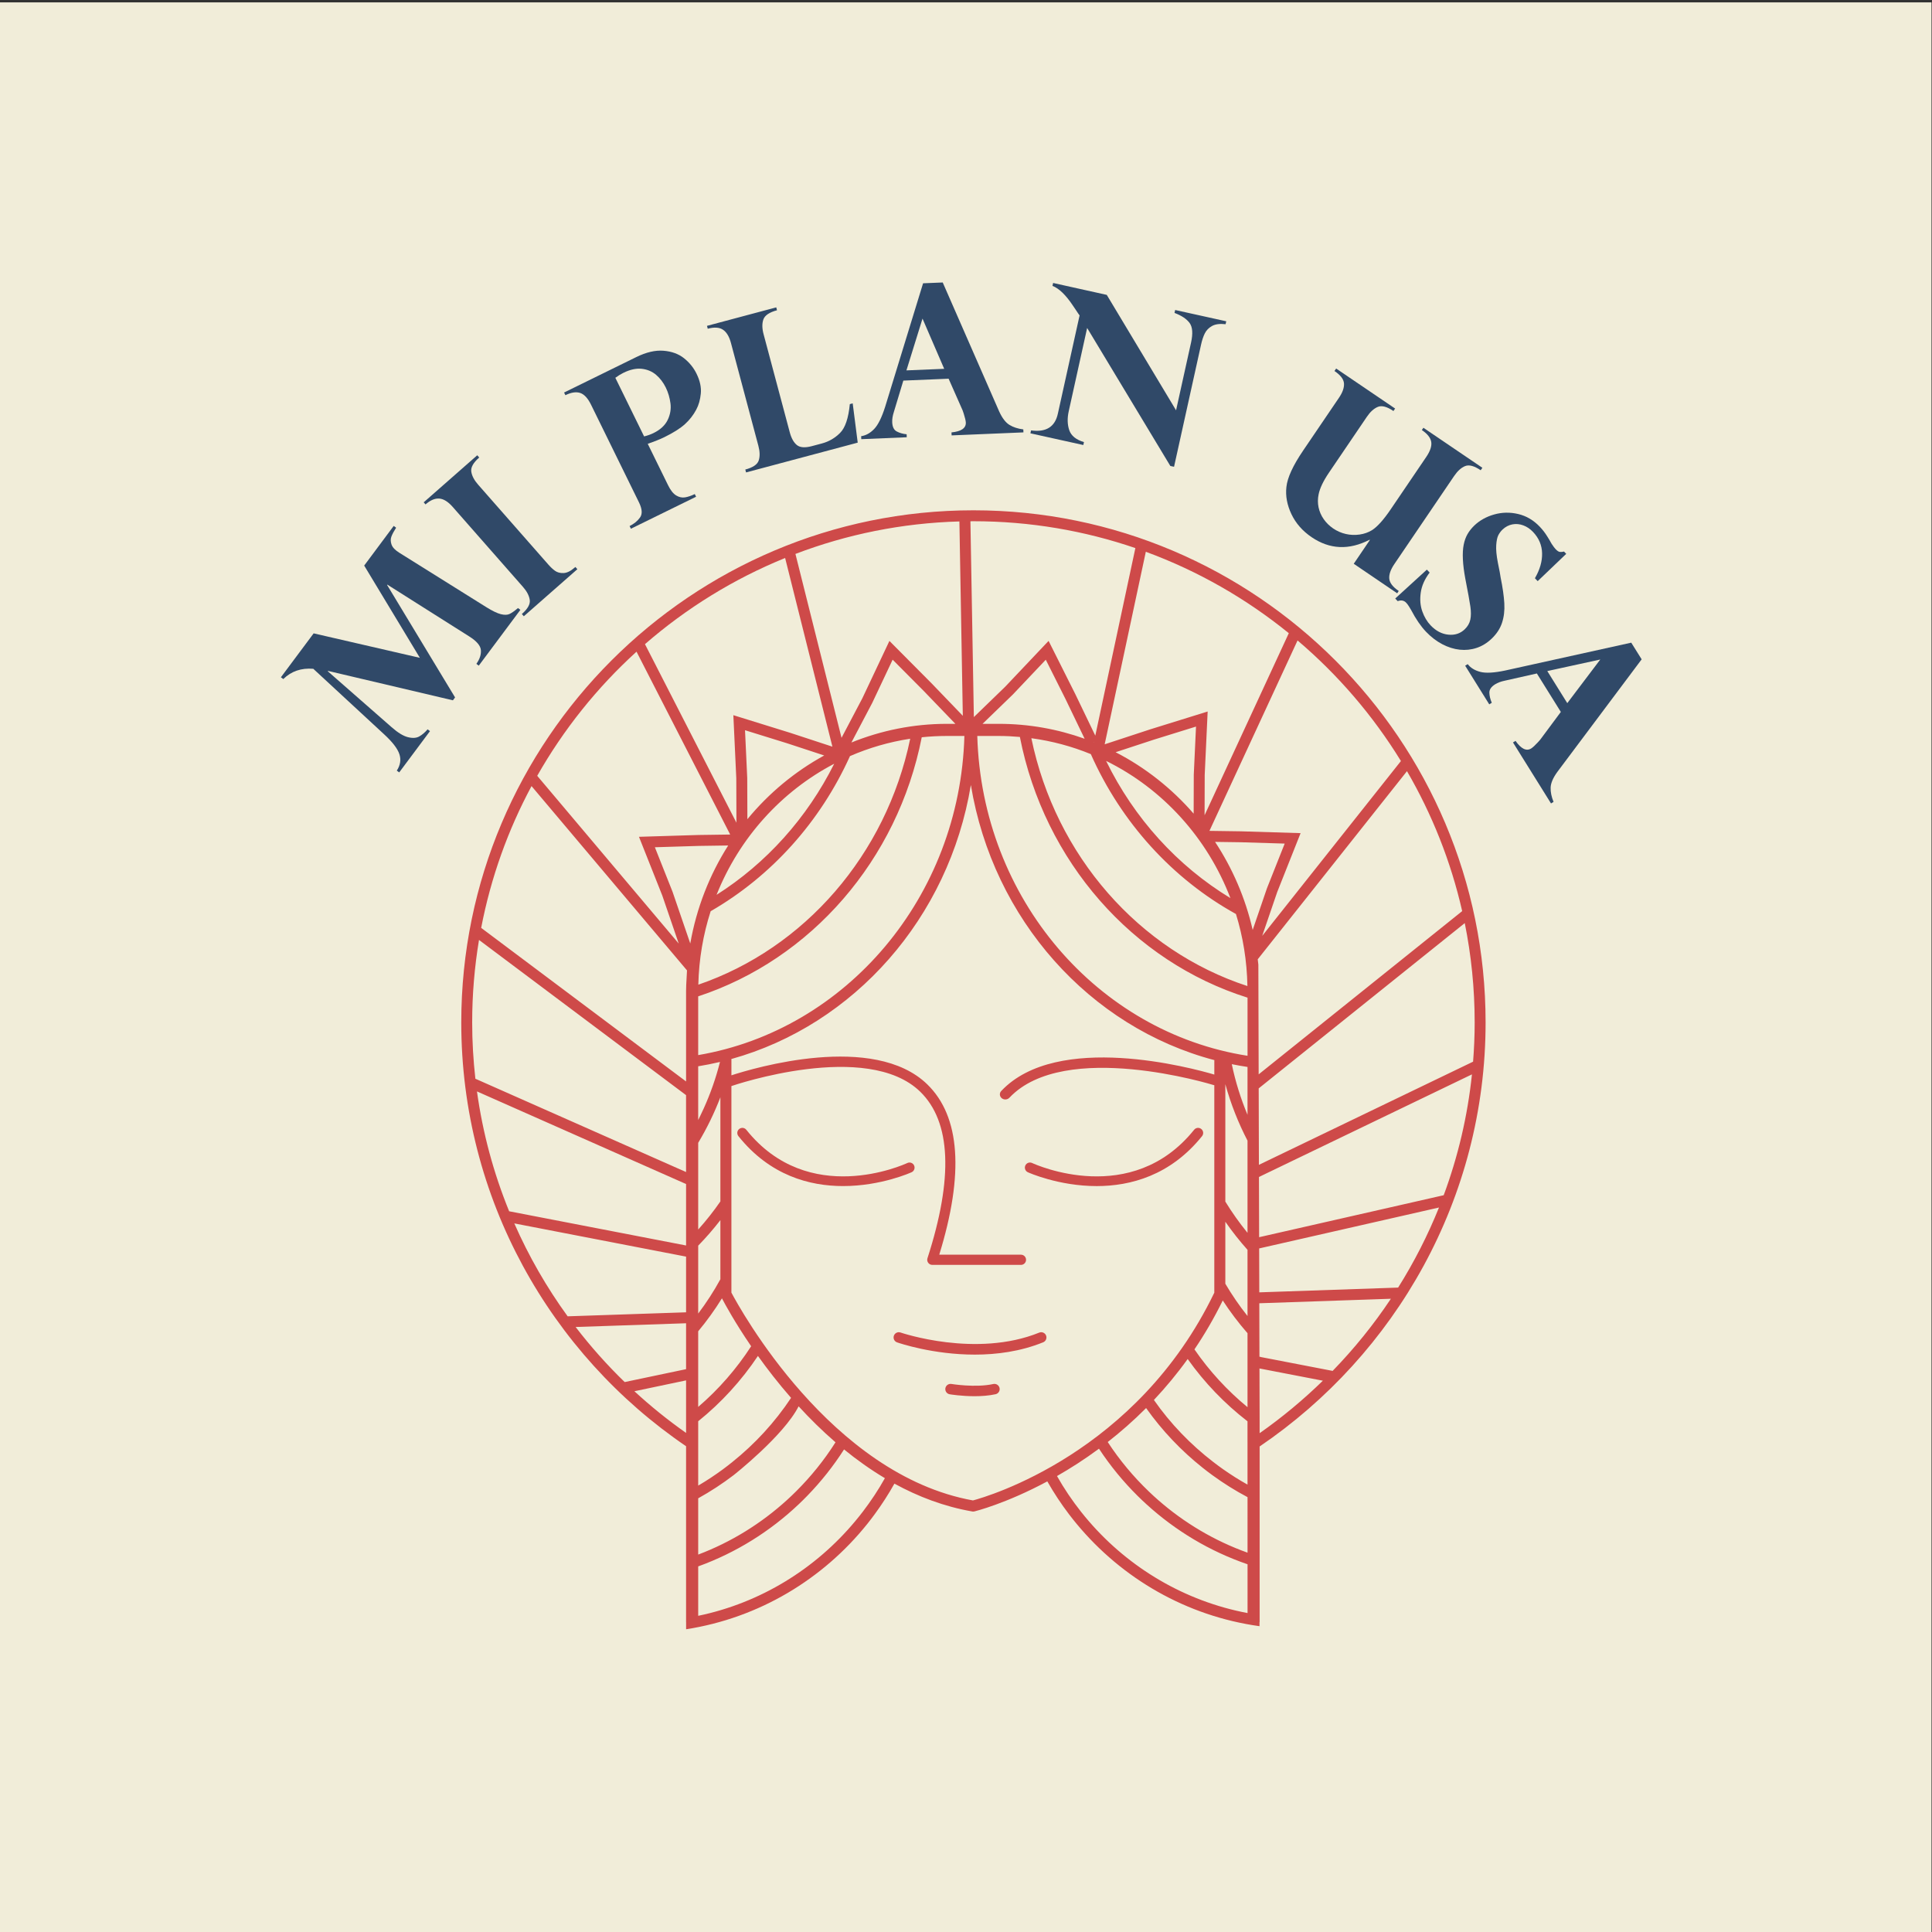 <?xml version="1.0" encoding="utf-8"?>
<!-- Generator: Adobe Illustrator 24.3.0, SVG Export Plug-In . SVG Version: 6.00 Build 0)  -->
<svg version="1.1" id="Capa_1" xmlns="http://www.w3.org/2000/svg" xmlns:xlink="http://www.w3.org/1999/xlink" x="0px" y="0px"
	 viewBox="0 0 1080 1080" style="enable-background:new 0 0 1080 1080;" xml:space="preserve">
<rect x="0" y="0" width="1080" height="1080" fill="#333333" stroke="none"/>
<style type="text/css">
	.st0{fill:#F1EDD9;}
	.st1{fill:#CE4A49;}
	.st2{fill:#304968;}
</style>
<rect x="-0.28" y="1.33" class="st0" width="1080" height="1080"/>
<g>
	<g>
		<path class="st1" d="M580.95,744.93c-35.33,14.32-77.13,0.09-77.55-0.05c-1.51-0.53-3.19,0.28-3.72,1.8
			c-0.53,1.52,0.27,3.19,1.8,3.72c1.18,0.41,20.02,6.84,43.44,6.84c12.12,0,25.47-1.72,38.22-6.89c1.5-0.61,2.22-2.31,1.61-3.81
			C584.15,745.05,582.44,744.32,580.95,744.93z"/>
		<path class="st1" d="M555.27,773.67c-9.92,2.19-23.3-0.01-23.43-0.03c-1.59-0.26-3.1,0.81-3.37,2.4c-0.27,1.59,0.81,3.1,2.4,3.37
			c0.39,0.06,6.58,1.08,13.91,1.08c3.82,0,7.96-0.28,11.75-1.11c1.58-0.35,2.57-1.91,2.23-3.48
			C558.4,774.32,556.84,773.33,555.27,773.67z"/>
		<path class="st1" d="M671.96,635.11c0.98-1.22,0.79-3.02-0.44-4c-1.22-0.98-3.02-0.79-4,0.44
			c-34.98,43.53-88.32,19.61-90.57,18.57c-1.44-0.66-3.12-0.04-3.78,1.39c-0.66,1.42-0.04,3.11,1.39,3.78
			c0.32,0.14,17.15,7.74,38.53,7.74C631.92,663.02,654.27,657.13,671.96,635.11z"/>
		<path class="st1" d="M510.99,651.51c-0.66-1.43-2.33-2.05-3.76-1.39c-2.24,1.04-55.26,24.96-90.04-18.57
			c-0.98-1.22-2.75-1.42-3.98-0.44c-1.22,0.98-1.41,2.77-0.43,4c17.59,22.02,39.8,27.91,58.52,27.91c21.26,0,37.99-7.59,38.31-7.74
			C511.03,654.62,511.64,652.93,510.99,651.51z"/>
		<path class="st1" d="M544.16,285.26c-157.87,0-286.31,128.44-286.31,286.31c0,98.38,49.88,185.32,125.67,236.88v0.23v98.13h0.02
			v3.96c40.8-6.33,76.6-28.03,101.37-59c1.41-1.77,2.78-3.57,4.12-5.4c3.98-5.43,7.65-11.1,10.95-17.01
			c13.3,7.28,27.82,12.83,43.49,15.56c0.18,0.03,0.35,0.05,0.53,0.05c0.24,0,0.48-0.03,0.71-0.08c0.4-0.09,17.59-4.35,40.75-16.79
			c3.65,6.44,7.73,12.61,12.18,18.46c1.39,1.83,2.82,3.62,4.29,5.39c25.23,30.4,61.26,51.44,102.14,57.1v-2.24h0.07v-98.13v-0.09
			c75.9-51.55,126.32-138.55,126.32-237.02C830.47,413.7,702.03,285.26,544.16,285.26z M783.13,425.42l-77.55,97.74l8.38-24.47
			l13.08-32.96l-33.37-1.02l-17.58-0.25l49.25-106.44C747.98,377.26,767.53,400,783.13,425.42z M609.78,421.56
			c17,38.28,45.63,69.74,81.13,89.38c3.94,12.75,6.15,26.26,6.4,40.27c-60.51-19.79-107.21-72.74-120.77-138.54
			C588.12,414.23,599.26,417.25,609.78,421.56z M558.33,404.63h-9.08l16.96-16.42l18.39-19.42l11.02,21.96l10.7,22.22
			C591.29,407.58,575.14,404.63,558.33,404.63z M611.33,414.85l0.19-0.09l-0.03,0.15C611.44,414.89,611.38,414.87,611.33,414.85z
			 M618.32,425.36c31.62,15.56,56.61,43.03,69.49,76.69C658.2,484.08,633.97,457.41,618.32,425.36z M623.64,420.49l21.42-7.03
			l23.52-7.3l-1.25,26.85l-0.07,21.83C655.03,440.75,640.24,429.05,623.64,420.49z M720.45,353.96l-47.08,101.76l0.07-22.56
			l1.65-35.42l-31.89,9.9l-25.68,8.43l23-107.62C669.75,319.19,696.7,334.68,720.45,353.96z M544.16,291.37
			c31.66,0,62.11,5.29,90.52,15.01l-22.4,104.85l-11.16-23.18l-14.95-29.79l-24.29,25.65l-17.49,16.94l-1.92-109.46
			C543.02,291.39,543.59,291.37,544.16,291.37z M409.33,817.32c-1.73,1.38-3.47,2.75-5.25,4.06c-4.43,3.25-9.01,6.3-13.78,9.08
			v-17.32v-7.29v-11.36c12.89-10.38,24.15-22.7,33.39-36.51c5.24,7.33,11.43,15.33,18.52,23.44
			C433.18,795.05,422.04,807.13,409.33,817.32z M446.43,786.14c6.25,6.82,13.13,13.64,20.62,20.11c-6.32,9.99-13.76,19.2-22.1,27.49
			c-1.6,1.59-3.23,3.15-4.9,4.67c-14.4,13.13-31.22,23.61-49.75,30.61v-31.46c6.91-3.83,13.51-8.15,19.77-12.92
			C410.06,824.65,438.06,802.63,446.43,786.14z M390.29,786.48v-42.27c4.84-5.81,9.27-11.97,13.28-18.43
			c1.76,3.36,7.31,13.59,16.33,26.78C411.69,765.25,401.71,776.68,390.29,786.48z M402.7,613.38v58.22
			c-3.8,5.51-7.95,10.75-12.4,15.71v-48.47C395.13,630.78,399.29,622.27,402.7,613.38z M390.29,626.1v-30.04
			c4.11-0.67,8.17-1.48,12.19-2.43c-2.27,8.99-5.33,17.67-9.08,25.97l-1.92,4.09C391.09,624.49,390.7,625.3,390.29,626.1z
			 M402.7,682.05v33.06c-3.67,6.71-7.82,13.11-12.4,19.18v-37.97C394.7,691.82,398.84,687.05,402.7,682.05z M390.29,589.81v-32.84
			c63-20.72,111.47-76.14,124.97-144.83c4.63-0.48,9.32-0.73,14.06-0.73h9.78C536.59,501.51,472.94,575.74,390.29,589.81z
			 M466.32,426.94c-15.14,30.28-37.97,55.66-65.76,73.28C413.2,468.48,436.7,442.44,466.32,426.94z M416.47,408.2l23.47,7.28
			l20.8,6.83c-16.45,9.02-31.02,21.13-42.95,35.63l-0.08-23.02L416.47,408.2z M475.14,422.67c10.62-4.62,21.91-7.92,33.67-9.71
			c-13.46,64.83-59.12,117.15-118.44,137.48c0.33-14.3,2.72-28.09,6.89-41.06C431.15,489.85,458.53,459.46,475.14,422.67z
			 M475.94,415.07l11.63-22.11l11.42-24.19l17.33,17.43l17.74,18.43h-4.72C510.48,404.63,492.49,408.37,475.94,415.07z
			 M536.31,291.49l1.91,108.65l-17.53-18.22l-23.5-23.64l-15.08,31.95l-11.69,22.22l-25.77-102.8
			C473.27,298.74,504.11,292.38,536.31,291.49z M438.89,311.92l26.43,105.47l-23.53-7.72l-31.84-9.88l1.64,35.29l0.08,24.82
			l-51.13-99.81C383.67,339.99,410.09,323.63,438.89,311.92z M355.82,364.29l52.36,102.22l-17.67,0.25l-33.32,1.02l13.03,32.82
			l9.2,26.86l-79.11-93.78C315.07,407.69,333.85,384.26,355.82,364.29z M383.52,786.23v7.57v7.21
			c-10.15-7.13-19.79-14.92-28.89-23.3l28.89-6.07V786.23z M383.52,765.37l-34.32,7.21c-9.87-9.57-19.04-19.86-27.42-30.78
			l61.74-2.09V765.37z M383.52,725.81v7.11v0.67l-66.2,2.24c-11.7-16.11-21.72-33.51-29.82-51.94l96.02,18.57V725.81z
			 M383.52,696.23l-98.9-19.12c-8.64-21.17-14.76-43.63-17.99-67l116.89,51.77V696.23z M383.52,655.18l-117.78-52.16
			c-1.16-10.33-1.79-20.82-1.79-31.45c0-15.72,1.32-31.13,3.82-46.14l115.74,86.76V655.18z M383.6,550.6
			c-0.02,1.09-0.08,2.17-0.08,3.26v50.68l-114.54-85.85c5.4-28.13,15-54.78,28.15-79.26l86.91,103.03L383.6,550.6z M375.95,498.48
			l-9.87-24.86l24.56-0.75l16.43-0.24c-10.39,16.34-17.72,34.89-21.2,54.79L375.95,498.48z M482.37,844.97
			c-1.37,1.8-2.79,3.56-4.23,5.3c-22.13,26.58-52.83,45.71-87.84,52.98v-27.63c21.13-7.64,40.22-19.59,56.23-34.77
			c1.64-1.56,3.25-3.15,4.83-4.78c7.65-7.88,14.52-16.53,20.47-25.83c7.11,5.8,14.73,11.24,22.83,16.07
			C491.01,832.85,486.87,839.06,482.37,844.97z M543.89,838.75c-79.52-14.32-130.46-107.51-135.03-116.16V607.12
			c1.36-0.47,75.83-25.82,105.57,3.17c17.21,16.78,18.57,48.09,4.03,93.07c-0.28,0.87-0.13,1.81,0.41,2.55
			c0.54,0.74,1.39,1.17,2.3,1.17h49.56c1.57,0,2.84-1.27,2.84-2.85s-1.27-2.85-2.84-2.85h-45.68c13.97-45.24,11.74-77.25-6.65-95.18
			c-29.95-29.19-97.17-9.12-109.53-5.09v-8.71c0-0.14-0.02-0.27-0.04-0.4c68.63-19.08,121.62-78.9,133.89-153.19
			c12.4,75.1,66.42,135.43,136.15,153.81c-0.02,0.15-0.05,0.31-0.05,0.47v7.6c-12.47-3.68-87.75-24.1-119.12,9.18
			c-1.11,1.18-0.99,2.98,0.27,4.02c0.58,0.48,1.3,0.71,2.01,0.71c0.84,0,1.69-0.33,2.29-0.97c30.85-32.74,113.42-7.31,114.25-7.05
			c0.1,0.03,0.2,0.04,0.29,0.06v115.97C635.54,812.46,551.77,836.65,543.89,838.75z M697.37,901.71
			c-35.11-6.66-66.08-25.18-88.62-51.25c-1.5-1.73-2.96-3.49-4.38-5.29c-4.99-6.31-9.52-13-13.5-20.05
			c7.43-4.24,15.36-9.3,23.47-15.29c6.27,9.54,13.52,18.38,21.6,26.38c1.62,1.61,3.28,3.18,4.98,4.72
			c16.19,14.75,35.34,26.27,56.47,33.51V901.71z M697.37,867.95c-18.53-6.63-35.44-16.71-49.98-29.45c-1.72-1.5-3.39-3.04-5.04-4.62
			c-8.72-8.33-16.49-17.64-23.12-27.78c7.14-5.57,14.36-11.87,21.45-18.99c8.93,12.59,19.6,23.84,31.66,33.41
			c1.76,1.4,3.54,2.76,5.35,4.08c6.24,4.55,12.82,8.68,19.69,12.31V867.95z M697.37,805.84v7.29v16.78
			c-4.72-2.63-9.26-5.52-13.66-8.61c-1.83-1.28-3.62-2.62-5.39-3.98c-12.77-9.8-24.04-21.49-33.28-34.73
			c6.5-6.9,12.85-14.51,18.88-22.89c9.37,13.2,20.65,24.94,33.44,34.81V805.84z M697.37,786.62c-11.33-9.31-21.32-20.2-29.67-32.31
			c5.66-8.36,10.98-17.46,15.83-27.33c4.19,6.42,8.81,12.54,13.84,18.29V786.62z M697.37,735.66c-4.54-5.7-8.68-11.74-12.4-18.05
			v-34.65c3.82,5.49,7.96,10.73,12.4,15.7V735.66z M697.37,689.17c-4.51-5.53-8.66-11.37-12.4-17.48v-65.63
			c3.05,11.04,7.23,21.61,12.4,31.58V689.17z M697.37,623.2c-3.78-9.04-6.75-18.51-8.79-28.32c2.91,0.59,5.84,1.11,8.79,1.55V623.2z
			 M697.37,590.19c-83.74-13.1-148.52-87.86-151.06-178.78h12.03c3.97,0,7.89,0.21,11.78,0.55
			c13.61,69.59,63.11,125.59,127.26,145.74V590.19z M679.23,470.62l14.31,0.2l24.61,0.75l-9.92,25l-7.97,23.27
			C696.18,502,688.96,485.38,679.23,470.62z M703.43,539.22c-0.1-1-0.24-1.98-0.35-2.97l83.43-105.16
			c13.99,24.05,24.51,50.35,30.86,78.23l-113.77,91.25L703.43,539.22z M704.14,801.16v-6.06l-0.08-30.12l35.43,6.84
			C728.53,782.51,716.71,792.34,704.14,801.16z M744.95,766.34l-40.42-7.8v-0.25l-0.1-0.02l0,0.25l-0.39-0.08l-0.08-29.91
			l73.55-2.52C767.9,740.46,756.98,753.95,744.95,766.34z M781.56,719.77l-77.61,2.66l-0.07-24.55l100.52-22.87
			C798.1,690.67,790.44,705.64,781.56,719.77z M807.04,668.13l-103.18,23.47l-0.09-33.67l119.06-57.35
			C820.37,624.08,814.98,646.72,807.04,668.13z M703.74,651.15l-0.12-42.74l115.19-92.39c3.63,17.96,5.54,36.54,5.54,55.55
			c0,7.37-0.32,14.67-0.89,21.91L703.74,651.15z"/>
	</g>
	<g>
		<g>
			<path class="st2" d="M220.09,293.99l1.34,1c-1.21,1.88-2.08,3.51-2.62,4.91c-0.54,1.39-0.51,2.91,0.07,4.54
				c0.58,1.63,2.09,3.19,4.53,4.67l48.43,30.29c3.41,2.11,6.11,3.42,8.1,3.92c1.99,0.5,3.6,0.48,4.82-0.07
				c1.22-0.55,2.82-1.67,4.8-3.35l1.34,1l-23.26,31.2l-1.34-1c1.89-2.66,2.73-5.23,2.52-7.71c-0.21-2.48-2.38-5.02-6.52-7.63
				l-45.77-28.95l-0.14,0.18l38,62.87l-1.2,1.62l-69.82-16.44l-0.14,0.19l35.66,31.25c3.49,3.08,6.54,4.95,9.15,5.6
				c2.6,0.65,4.72,0.51,6.34-0.41c1.62-0.92,3.17-2.24,4.65-3.97l1.34,1l-17.21,23.08l-1.34-1c1.99-3.06,2.47-6.14,1.43-9.24
				c-1.04-3.1-3.87-6.78-8.5-11.04l-39.61-36.64c-6.72-0.56-12.31,1.36-16.77,5.74l-1.34-1l18.31-24.55l59.38,13.68l-31.13-51.57
				L220.09,293.99z"/>
			<path class="st2" d="M237.87,281.97l-1.02-1.17l29.93-26.3l1.1,1.25c-3.32,2.91-4.79,5.55-4.43,7.91
				c0.36,2.36,1.64,4.78,3.82,7.26l39.29,44.72c1.24,1.41,2.49,2.57,3.73,3.46c1.25,0.9,2.82,1.31,4.73,1.24
				c1.91-0.07,4-1.1,6.28-3.1l0.35-0.3l1.1,1.25l-29.93,26.3l-1.1-1.25c3.29-2.89,4.76-5.51,4.42-7.87
				c-0.34-2.36-1.6-4.78-3.77-7.26l-39.29-44.72c-2.58-2.94-5.09-4.5-7.53-4.69C243.11,278.53,240.55,279.61,237.87,281.97z"/>
			<path class="st2" d="M362.09,248.09l11.39,23.21c1.37,2.79,2.87,4.68,4.52,5.67c1.64,0.99,3.3,1.34,4.97,1.06
				c1.67-0.29,3.48-0.9,5.41-1.85l0.74,1.5l-36.44,17.88l-0.73-1.5c2.45-1.2,4.38-2.78,5.81-4.75c1.43-1.96,1.24-4.79-0.57-8.48
				l-26.78-54.57c-1.79-3.65-3.82-5.85-6.09-6.6c-2.27-0.75-5.02-0.32-8.26,1.26l-0.73-1.5l40.36-19.81
				c5.58-2.74,10.67-3.92,15.26-3.54c4.59,0.38,8.39,1.77,11.42,4.18c3.02,2.41,5.35,5.28,6.99,8.63c1.93,3.93,2.73,7.63,2.4,11.1
				c-0.33,3.47-1.18,6.49-2.58,9.06c-1.6,3.01-3.7,5.7-6.3,8.06c-2.6,2.37-6.45,4.8-11.55,7.3
				C369.03,245.52,365.96,246.75,362.09,248.09z M343.98,211.19l16.08,32.77c1.91-0.46,3.67-1.1,5.29-1.89
				c3.79-1.86,6.41-4.29,7.87-7.29c1.46-3,1.98-6.09,1.58-9.27c-0.41-3.18-1.28-6.13-2.61-8.85c-1.4-2.86-3.21-5.23-5.42-7.12
				c-2.21-1.89-4.87-3.01-7.97-3.37s-6.54,0.38-10.29,2.23C347.13,209.07,345.62,210,343.98,211.19z"/>
			<path class="st2" d="M479.47,247.44l-62.41,16.65l-0.43-1.61c4.26-1.14,6.76-2.83,7.5-5.07c0.73-2.24,0.67-4.98-0.19-8.2
				l-15.34-57.52c-0.95-3.56-2.43-6.02-4.44-7.37c-2.01-1.35-4.85-1.54-8.52-0.56l-0.43-1.61l38.72-10.33l0.43,1.61
				c-4.26,1.14-6.8,2.84-7.61,5.1c-0.81,2.26-0.77,5.02,0.1,8.28l14.62,54.79c0.9,3.38,2.24,5.77,4,7.19
				c1.77,1.41,4.54,1.62,8.33,0.61l5.67-1.51c3.86-1.03,7.23-2.98,10.12-5.86c2.89-2.88,4.71-8.25,5.47-16.12l1.61-0.43
				L479.47,247.44z"/>
			<path class="st2" d="M526.99,157.91L558.54,230c1.69,3.69,3.6,6.2,5.73,7.51c2.13,1.31,4.72,2.16,7.77,2.53l0.07,1.67
				l-40.15,1.68l-0.07-1.67c5.47-0.54,8.14-2.38,8.01-5.52c-0.02-0.5-0.14-1.19-0.35-2.09c-0.21-0.89-0.48-1.84-0.81-2.85
				c-0.33-1-0.54-1.62-0.63-1.85l-7.83-17.71l-25.31,1.06l-5.31,17.57c-0.68,2.1-0.98,4-0.91,5.69c0.11,2.61,0.95,4.33,2.52,5.16
				c1.57,0.84,3.42,1.37,5.54,1.58l0.07,1.67l-25.42,1.07l-0.07-1.67c2.64-0.38,5.06-1.72,7.27-4.02c2.21-2.3,4.26-6.45,6.16-12.45
				l21.19-69L526.99,157.91z M506.7,207.05l21.11-0.88l-12.12-28.07L506.7,207.05z"/>
			<path class="st2" d="M618.69,164.84l38.74,64.52l8.38-37.89c1.1-4.98,0.84-8.61-0.78-10.87c-1.62-2.26-4.45-4.16-8.47-5.68
				l0.36-1.63l28.56,6.31l-0.36,1.63c-3.22-0.36-5.75-0.02-7.59,1c-1.84,1.03-3.19,2.41-4.04,4.15c-0.86,1.74-1.56,3.84-2.1,6.31
				l-15.09,68.24l-2.08-0.46l-46.5-77.14l-10.3,46.6c-0.86,3.9-0.76,7.41,0.3,10.53c1.06,3.12,3.8,5.35,8.22,6.68l-0.36,1.63
				l-29.57-6.54l0.36-1.63c8.43,1.16,13.43-2,15.01-9.48l12.12-54.81c-0.19-0.2-0.43-0.53-0.72-0.98c-0.26-0.41-0.71-1.08-1.33-2
				c-0.62-0.92-1.18-1.75-1.69-2.5c-3.95-5.94-7.76-9.62-11.42-11.02l0.36-1.63L618.69,164.84z"/>
			<path class="st2" d="M756.75,315.15l9.02-13.29l-0.19-0.13c-11.47,5.9-22.26,5.42-32.35-1.43c-5.11-3.47-8.88-7.77-11.32-12.9
				c-2.43-5.13-3.37-10.19-2.8-15.19c0.55-5.19,3.66-11.96,9.33-20.31l20.04-29.53c2.03-2.98,2.97-5.65,2.82-8
				c-0.15-2.35-1.92-4.68-5.32-6.98l0.94-1.38l32.96,22.37l-0.94,1.38c-3.62-2.46-6.53-3.23-8.73-2.31
				c-2.2,0.92-4.24,2.76-6.11,5.52l-21.24,31.3c-3.12,4.6-5.04,8.62-5.74,12.04c-0.52,2.47-0.53,4.9-0.04,7.28
				c0.5,2.38,1.46,4.58,2.88,6.62c1.42,2.03,3.19,3.76,5.28,5.19c2.19,1.49,4.55,2.52,7.08,3.1c2.53,0.58,5.09,0.68,7.69,0.31
				c2.59-0.37,4.93-1.2,7.01-2.48c3-1.95,6.46-5.82,10.38-11.6l19.85-29.25c2.26-3.33,3.2-6.15,2.82-8.46
				c-0.39-2.3-2.13-4.51-5.25-6.62l0.87-1.28l32.96,22.37l-0.94,1.38c-3.59-2.44-6.48-3.21-8.67-2.34c-2.2,0.88-4.25,2.73-6.17,5.55
				l-33.43,49.25c-2.11,3.11-3.05,5.84-2.83,8.17c0.22,2.33,1.99,4.62,5.29,6.86l-0.87,1.29L756.75,315.15z"/>
			<path class="st2" d="M859.58,324.86l-1.55-1.63c2.77-4.77,4.11-9.41,4.01-13.93c-0.1-4.52-1.79-8.51-5.07-11.95
				c-1.62-1.7-3.43-2.92-5.45-3.67c-2.02-0.75-4.05-0.94-6.09-0.55c-2.04,0.39-3.89,1.36-5.53,2.92c-0.94,0.9-1.72,1.95-2.33,3.14
				c-0.61,1.19-1,3.04-1.17,5.53c-0.17,2.49,0.13,5.76,0.91,9.79c0.93,4.47,1.44,7.24,1.55,8.3c1.14,5.59,1.83,10.4,2.06,14.42
				c0.23,4.02-0.2,7.66-1.28,10.92c-1.08,3.26-3.01,6.21-5.79,8.86c-2.56,2.44-5.35,4.16-8.39,5.17c-3.04,1.01-6.2,1.35-9.47,1
				c-3.28-0.35-6.54-1.38-9.78-3.08c-3.25-1.71-6.27-4.03-9.08-6.98c-2.89-3.03-5.65-7.07-8.3-12.13c-0.32-0.55-0.73-1.23-1.24-2.05
				c-0.51-0.81-1.02-1.48-1.52-2.01c-1.24-1.31-2.83-1.6-4.74-0.89l-1.39-1.46l17.69-16.15l1.55,1.63
				c-2.77,3.65-4.43,7.39-4.97,11.22c-0.54,3.83-0.26,7.31,0.85,10.44c1.11,3.14,2.67,5.76,4.68,7.87c2.94,3.08,6.23,4.81,9.87,5.18
				c3.64,0.37,6.7-0.62,9.17-2.98c1.67-1.59,2.71-3.4,3.14-5.42c0.43-2.03,0.44-4.46,0.03-7.31c-0.41-2.85-1.35-8.05-2.83-15.6
				c-0.75-4.01-1.2-7.6-1.35-10.76c-0.16-3.17-0.01-5.89,0.44-8.17c0.45-2.28,1.17-4.28,2.16-6c0.99-1.71,2.27-3.31,3.82-4.8
				c3-2.86,6.69-4.91,11.08-6.15c4.39-1.24,8.85-1.32,13.4-0.25c4.55,1.07,8.56,3.43,12.03,7.06c1.62,1.7,3,3.48,4.15,5.35
				c0.34,0.47,0.75,1.14,1.24,2c0.48,0.87,0.89,1.59,1.23,2.17c0.94,1.43,1.7,2.46,2.29,3.07c0.9,0.94,1.68,1.46,2.34,1.54
				c0.66,0.09,1.45,0.02,2.35-0.21l1.23,1.29L859.58,324.86z"/>
			<path class="st2" d="M917.7,368.57l-47.17,62.98c-2.38,3.29-3.62,6.19-3.71,8.69c-0.09,2.5,0.45,5.17,1.63,8.01l-1.42,0.88
				l-21.26-34.1l1.42-0.88c3.16,4.5,6.08,5.91,8.75,4.25c0.42-0.26,0.97-0.71,1.65-1.33c0.67-0.62,1.37-1.33,2.08-2.11
				c0.71-0.78,1.15-1.27,1.3-1.45l11.55-15.54l-13.4-21.5l-17.9,4.03c-2.16,0.44-3.96,1.12-5.4,2.01c-2.22,1.38-3.3,2.96-3.25,4.74
				c0.05,1.78,0.5,3.65,1.35,5.6l-1.42,0.88l-13.46-21.6l1.42-0.88c1.63,2.11,3.99,3.55,7.08,4.34c3.09,0.79,7.71,0.53,13.86-0.77
				l70.48-15.57L917.7,368.57z M864.95,375.13l11.17,17.93l18.45-24.39L864.95,375.13z"/>
		</g>
	</g>
</g>
</svg>
